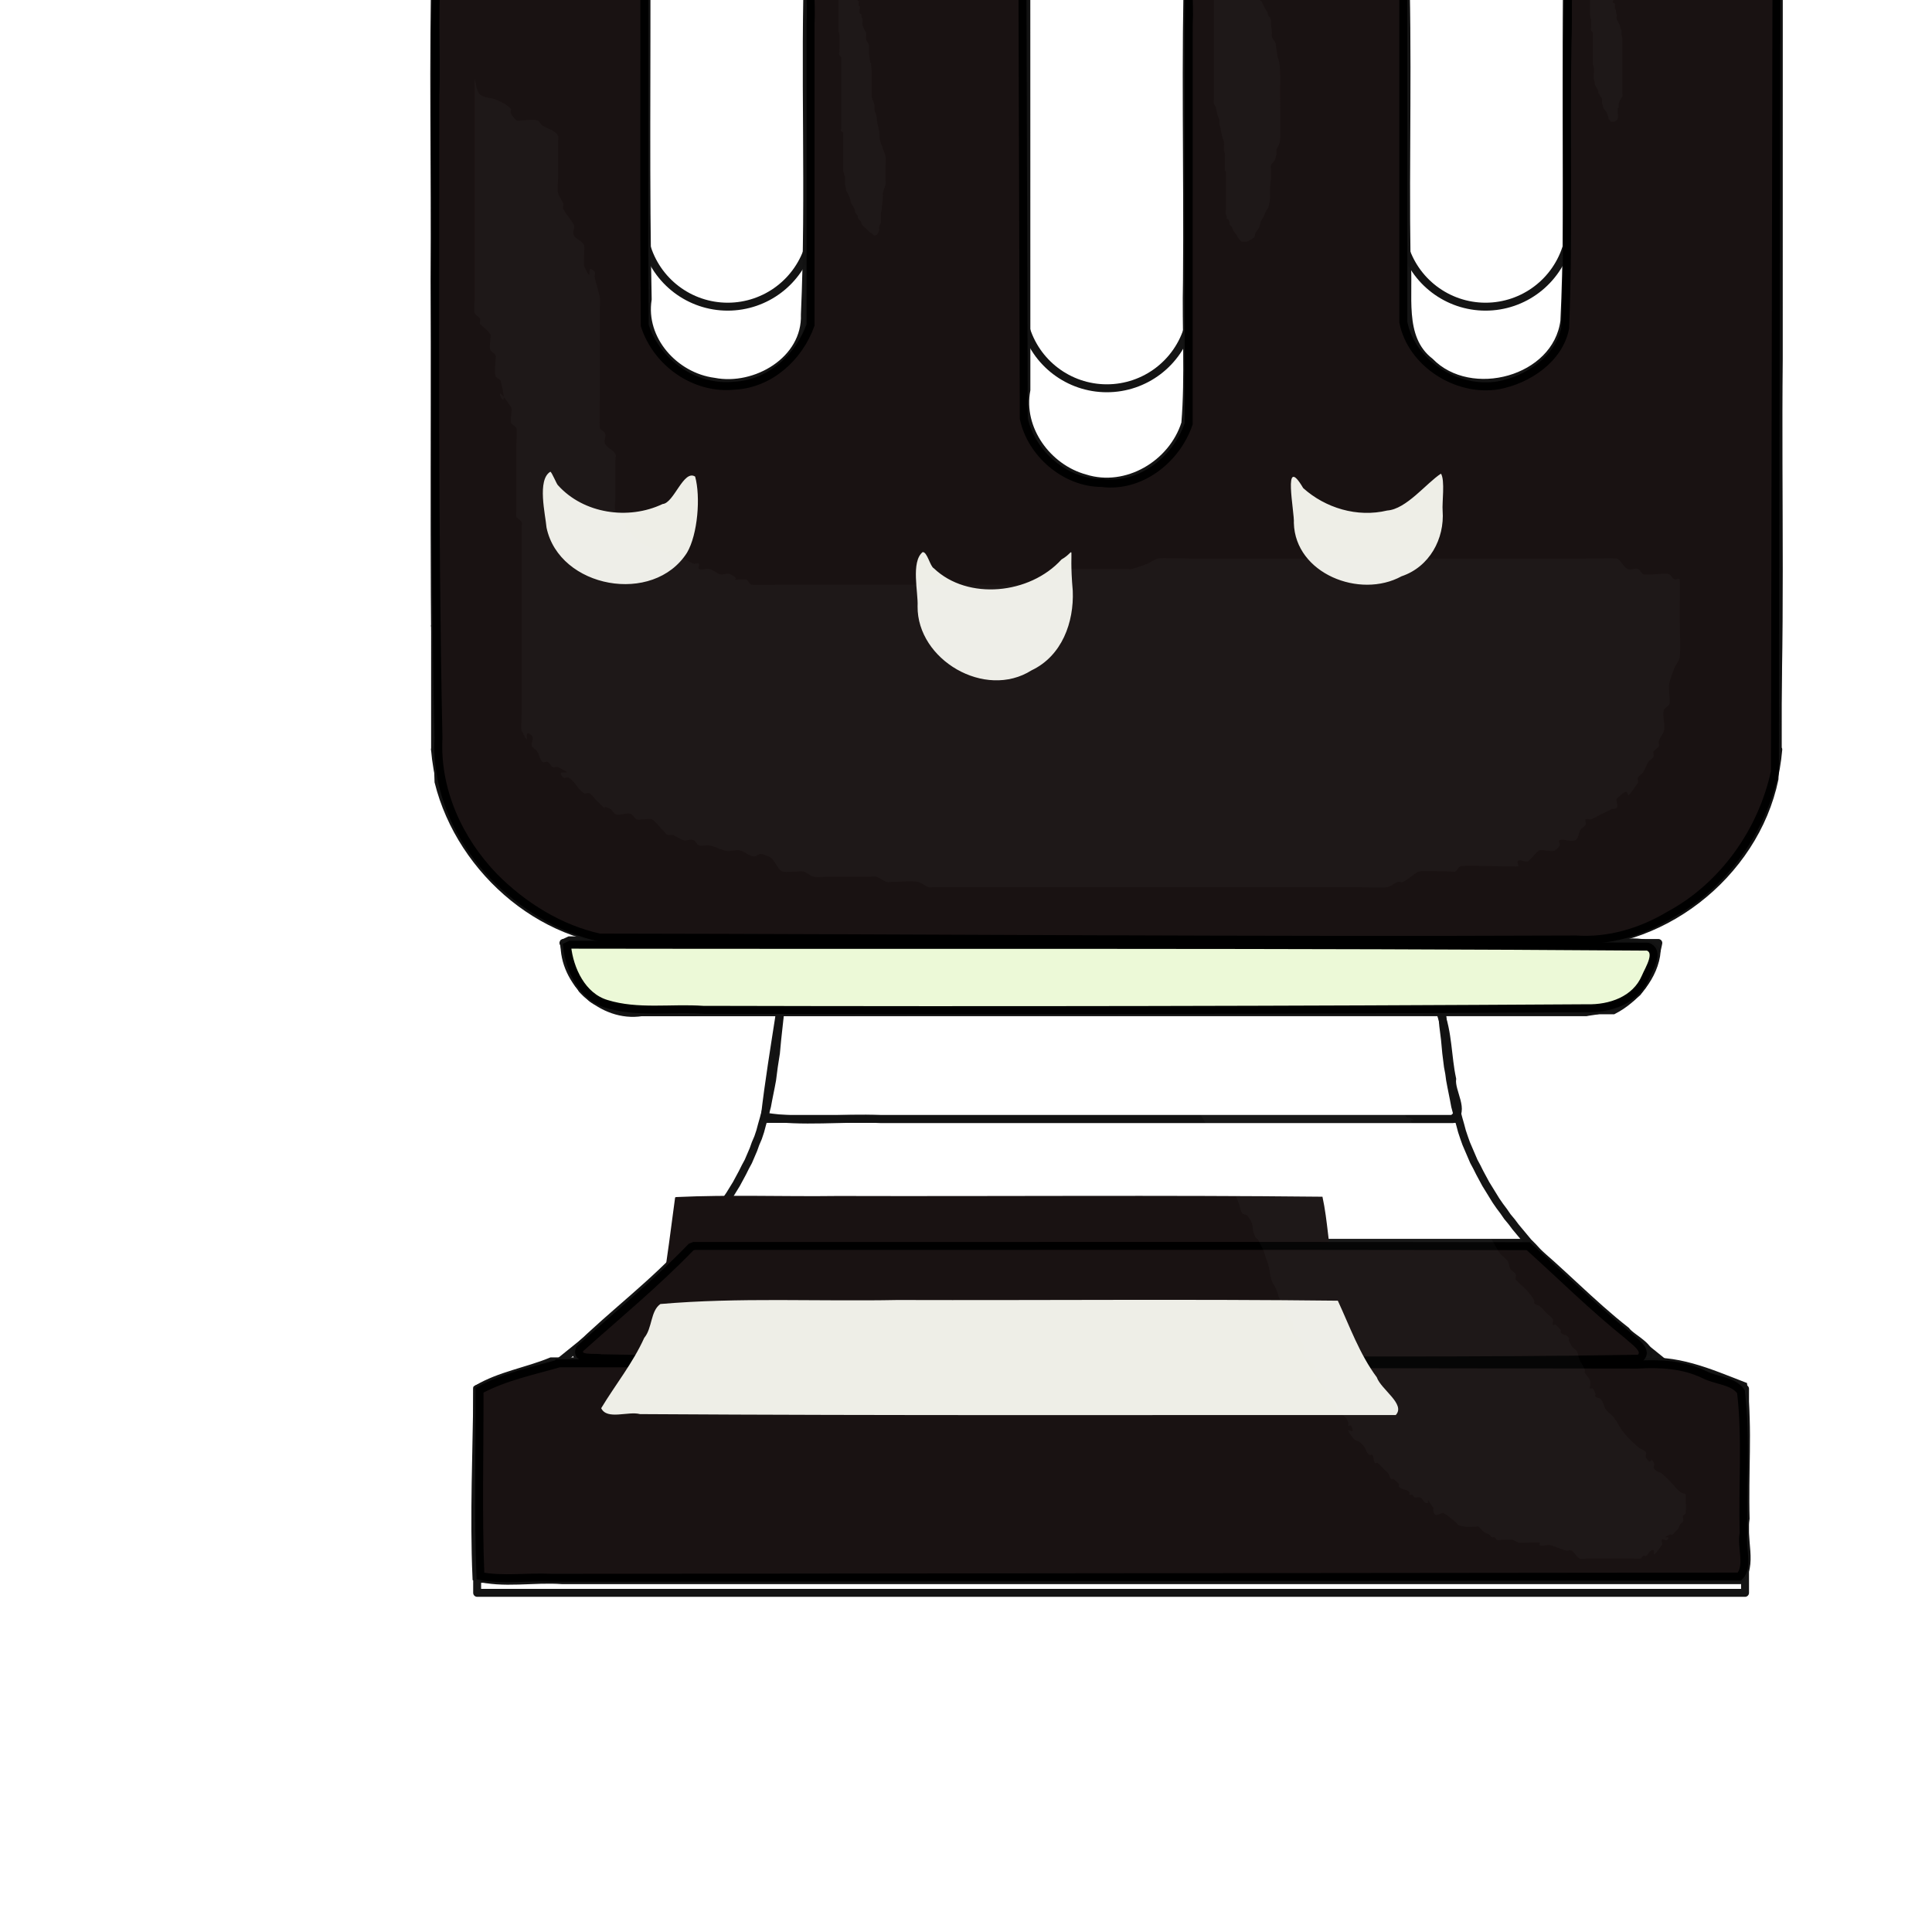 <svg xmlns="http://www.w3.org/2000/svg" clip-rule="evenodd" fill-rule="evenodd" height="50mm" image-rendering="optimizeQuality" shape-rendering="geometricPrecision" text-rendering="geometricPrecision" viewBox="0 0 50 50" width="50mm"><defs><filter id="a" x="-.1" width="1.2" y="-.149" height="1.299" color-interpolation-filters="sRGB"><feGaussianBlur stdDeviation="118.515"/></filter><filter id="b" x="-.8" width="2.6" y="-.141" height="1.282" color-interpolation-filters="sRGB"><feGaussianBlur stdDeviation="37.182"/></filter><filter id="c" x="-.586" width="2.171" y="-.151" height="1.302" color-interpolation-filters="sRGB"><feGaussianBlur stdDeviation="38.22"/></filter><filter id="d" x="-.662" width="2.323" y="-.147" height="1.293" color-interpolation-filters="sRGB"><feGaussianBlur stdDeviation="21.631"/></filter><filter id="e" x="-.12" width="1.24" y="-.12" height="1.24" color-interpolation-filters="sRGB"><feGaussianBlur stdDeviation="62.39"/></filter></defs><g stroke-width=".988"><path d="M14044.683 14385.297c24.086-86.202 102.636-145.812 192.14-145.812 89.504 0 168.054 59.61 192.14 145.812M15827.683 14385.297c24.086-86.202 102.636-145.812 192.14-145.812 89.504 0 168.053 59.61 192.141 145.812M14936.683 14193.297c24.086-86.202 102.636-145.812 192.14-145.812 89.504 0 168.054 59.61 192.14 145.812M14453.323 11755.485h-614M14022.323 12579.485h2234l5 1 20 3 10 3 10 2 10 2 9 3 9 3 9 4 9 4 8 5 8 5 7 6 7 6 3 4 3 4 3 4 3 4 3 5 3 5 3 5 2 5 3 6 3 6 2 7 3 7 2 7 3 7 2 8 2 9 3 9 2 9 1 5h-2576 1v-1l1-5 2-9 3-9 2-8 3-8 2-8 2-7 3-7 3-6 2-6 3-6 3-6 2-5 3-5 3-4 3-4 3-5 3-3 7-7 7-6 7-6 8-5 9-4 8-4 10-3 9-3 9-3 10-2 20-5 21-3M15138.323 11755.485h-1301l-3-1-5-1-11-3-20-6-21-5-20-6-19-6-19-7-19-6-18-7-18-7-17-7v-480h2983v480l-17 7-17 7-18 6-19 7-19 6-20 6-20 6-21 6-20 6-11 3-5 1-3 1h-1302M15917.323 12579.485l3-32 4-32 3-32 4-32 3-16 2-15 3-16 3-15 3-15 3-16 4-15 4-15 4-14 4-15 5-15 5-14 6-14 6-14 6-14 7-13 7-14 7-13 7-13 8-13 8-13 8-13 9-13 9-12 9-13 10-12 9-12 10-12 10-12 10-12 11-11 11-12 11-12 11-11 11-11 11-12 12-11 12-11 24-22 24-22 25-21 25-22 26-21 26-21 26-21 52-42M14360.323 12579.485l-7-64-3-32-5-32-4-31-3-16-3-15-3-15-3-16-4-15-4-15-4-14-4-15-5-15-6-14-5-14-6-14-6-14-7-13-7-14-7-13-7-13-8-13-8-13-9-13-8-13-9-12-9-13-10-12-9-12-10-12-10-12-11-12-10-11-11-12-11-12-11-11-22-23-24-22-24-22-24-22-25-21-25-22-26-21-26-21-26-21-52-42M13647.323 11246.485h2983M13548.323 13488.485v0M14321.323 12328.485h1635M14148.323 12029.485h1981M13548.121 13197.691c20.334-238.809 207.736-429.346 446.176-453.638" fill="none" stroke="#131313" stroke-width="18.663" stroke-linecap="round" stroke-linejoin="round" stroke-opacity=".99" transform="matrix(.011 0 0 -.011 -137.772 164.571)"/><path d="M13548.323 13197.485v1880h496v-879M14044.683 14199.297c24.086-86.202 102.636-145.812 192.14-145.812 89.504 0 168.054 59.61 192.14 145.812" fill="none" stroke="#131313" stroke-width="18.663" stroke-linecap="round" stroke-linejoin="round" stroke-opacity=".99" transform="matrix(.011 0 0 -.011 -137.772 164.571)"/><path d="M14428.323 14198.485v879h507v-1099M14935.615 13979.141c19.325-90.944 99.743-155.896 192.717-155.655M15128.314 13823.486c92.974-.241 173.392 64.711 192.717 155.655" fill="none" stroke="#131313" stroke-width="18.663" stroke-linecap="round" stroke-linejoin="round" stroke-opacity=".99" transform="matrix(.011 0 0 -.011 -137.772 164.571)"/><path d="M15320.323 13978.485v1099h507v-879M15827.683 14199.297c24.086-86.202 102.636-145.812 192.14-145.812 89.504 0 168.053 59.61 192.141 145.812" fill="none" stroke="#131313" stroke-width="18.663" stroke-linecap="round" stroke-linejoin="round" stroke-opacity=".99" transform="matrix(.011 0 0 -.011 -137.772 164.571)"/><path d="M16211.323 14198.485v879h496v-1880M16262.348 12744.053c238.442 24.292 425.842 214.829 446.178 453.638M16261.323 12743.485h-2267M13548.323 13488.485v0" fill="none" stroke="#131313" stroke-width="18.663" stroke-linecap="round" stroke-linejoin="round" stroke-opacity=".99" transform="matrix(.011 0 0 -.011 -137.772 164.571)"/><path d="M13550.411 15077.72c-8.152-256.541-1.037-515.771-3.332-773.343 2.505-394.151-4.943-788.725 9.333-1182.601 52.835-212.684 256.958-387.575 480.524-377.558 719-12.588 1438.312-12.15 2157.331-1.038 232.753-17.994 458.354 158.403 505.333 385.241 17.009 328.617 6.654 658.203 10.103 987.202.02 317.484.08 634.969.1 952.453-32.27 34.394-99.565 5.503-145.177 15.001-116.265-3.519-235.658 7.073-349.949-5.356-10.564-289.164 4.268-583.263-9.441-872.043-18.206-139.743-220.881-193.397-316.219-95.717-73.105 56.566-46.86 159.759-55.009 239.448-3.845 241.924 4.463 485.968-4.389 726.533-61.342 17.009-135.974 2.123-202.259 7.135-101.805-3.504-206.726 7.052-306.558-5.356-8.197-257.418-1.175-517.519-3.509-775.971-2.583-111.917 5.165-226.266-3.87-336.664-30.381-96.714-138.51-160.104-235.751-129.477-88.413 23.93-155.905 116.275-138.119 208.078l-.15 1024.389c-32.27 34.394-99.564 5.503-145.176 15.001-122.05-3.524-247.231 7.079-367.306-5.356-10.649-284.253 4.181-571.923-8.543-856.669 3.624-107.595-116.057-177.385-213.96-158.161-92.033 11.989-170.956 99.009-155.804 193.942-5.724 269.721-1.97 540.964-3.085 811.243-32.27 34.394-99.565 5.503-145.177 15.001-116.173-3.519-235.791 7.071-349.949-5.356z" fill="none" stroke="#131313" stroke-width="18.663" stroke-linecap="square" stroke-dashoffset=".01" stroke-opacity=".99" transform="matrix(.011 0 0 -.011 -137.772 164.571)"/><path d="M13852.986 12743.232c-3.508-91.394 88.625-178.599 181.754-163.635 761.885 1.493 1523.77 2.983 2285.655 4.475 51.203 26.266 97.231 80.696 102.175 139.447-25.264 32.913-79.434 13.991-115.747 21.425-814.077 7.397-1628.236 1.938-2442.345 3.644l-7.866-3.666z" fill="none" stroke="#131313" stroke-width="18.663" stroke-linecap="square" stroke-dashoffset=".01" stroke-opacity=".99" transform="matrix(.011 0 0 -.011 -137.772 164.571)"/><path d="M14359.638 12578.343c-12.492-80.521-26.277-164.337-35.477-244.351 87.734-14.269 182.099-1.668 272.302-5.933h1345.202c31.491 18.594-4.353 64.136-.408 94.615-11.35 52.203-9.226 109.694-29.12 158.804-513.053 5.179-1027.441.738-1541.008 2.22l-7.866-3.666zM14145.034 12032.434c-80.585-90.174-178.815-162.005-264.539-246.503-3.405-41.988 58.117-18.214 83.849-25.668 809.436-7.178 1619.007-6.605 2428.428-1.315 35.985 26.242-27.866 51.312-42.538 71.472-82.087 64.18-154.528 141.638-234.476 206.541H14155.78l-7.998-3.368z" fill="none" stroke="#131313" stroke-width="18.663" stroke-linecap="square" stroke-dashoffset=".01" stroke-opacity=".99" transform="matrix(.011 0 0 -.011 -137.772 164.571)"/><path d="M13821.764 11758.133c-56.874-23.504-121.923-33.552-174.043-64.868-1.365-147.123-8.432-296.742-2.08-442.74 61.224-17.297 136.053-2.18 202.344-7.265h2768.713c34.393 32.27 5.503 99.565 15 145.177-3.532 103.618 7.11 210.377-5.356 312.015-79.978 30.949-160.306 67.157-248.283 54.605-852.077.747-1704.328 3.651-2556.296 3.076z" fill="none" stroke="#131313" stroke-width="18.663" stroke-linecap="square" stroke-dashoffset=".01" stroke-opacity=".99" transform="matrix(.011 0 0 -.011 -137.772 164.571)"/><path d="M13558.246 15069.75c-15.721-110.736-5.319-224.399-9.207-336.275.352-502.979-3.501-1006.076 7.324-1508.963-6.333-121.516 47.221-239.54 130.636-325.884 67.593-68.624 154.606-122.882 248.429-143.427 765.536-1.065 1531.087-7.796 2296.615-4.526 77.558-5.21 153.289 17.325 219.539 56.857 127.696 68.588 218.966 198.174 248.986 338.146 1.252 639.224 2.511 1278.448 3.775 1917.672-23.065 23.318-70.004 3.434-102.044 10.02-125.986-1.74-253.526 3.48-378.542-2.609-14.82-65.93-8.023-139.558-11.069-208.596-4.15-224.274 3.418-448.823-5.549-672.938-14.05-72.846-87.804-121.876-157.094-134.8-97.249-16.551-204.381 51.665-223.732 148.463v860.484c-23.105 23.272-69.999 3.419-102.044 9.996-132.567-1.755-266.698 3.5-398.294-2.609-10.614-51.991-1.315-111.97-4.459-166.937-.02-313.248-.07-626.496-.1-939.744-28.637-84.178-113.281-151.408-204.891-139.394-85.701.08-166.082 69.635-183.127 151.823-1.095 362.3-2.185 724.601-3.271 1086.901-23.164 23.204-69.99 3.395-102.044 9.96-130.441-1.738-262.434 3.475-391.905-2.609-10.61-51.991-1.303-111.97-4.442-166.937v-707.514c-27.172-75.981-95.562-138.504-178.331-142.674-93.393-10.165-183.346 53.235-211.771 141.626-2.22 288.957-.39 578.811-1.055 868.112-23.105 23.272-69.999 3.419-102.045 9.996-125.85-1.743-253.254 3.482-378.134-2.609z" fill="#191212" stroke="#000" stroke-width="18.663" stroke-linecap="square" stroke-dashoffset=".01" transform="matrix(.011 0 0 -.011 -137.772 164.571)"/><path d="M13858.901 12734.792c5.551-53.956 34.787-118.311 92.636-135.519 73.112-22.646 151.965-8.827 227.363-14.09 693.077-1.725 1386.195-.545 2079.249 3.711 54.834-1.525 114.791 18.794 137.892 72.871 8.217 19.698 35.303 60.074 5.55 72.008-844.969 6.306-1689.992 3.192-2534.983 4.639l-5.555-2.609z" fill="#ecf9d7" stroke="#000" stroke-width="18.663" stroke-linecap="square" stroke-dashoffset=".01" transform="matrix(.011 0 0 -.011 -137.772 164.571)"/><path d="M17.472 30.99c-.104.794-.209 1.593-.332 2.378.136.321.619.099.88.175 5.502.033 11.003.024 16.504.034.23-.145-.033-.452-.01-.679-.136-.636-.152-1.302-.289-1.927-4.175-.044-8.363-.007-12.544-.019-1.393.019-2.803-.037-4.186.028z" fill="#191212"/><path d="M14150.447 12026.812c-82.181-85.19-173.721-160.386-261.618-239.206-11.085-28.119 34.623-18.737 50.051-22.197 434.82-8.431 869.829-3.877 1304.724-5.452 379.193 1.395 758.747-2.17 1137.719 4.409 25.773 18.126-13.902 42.066-26.748 54.872-81.856 65.603-156.998 140.219-234.339 209.887-654.07 1.202-1308.576.175-1962.813.515l-5.687-2.305zM13840.827 11753.471c-63.206-18.112-130.512-32.02-187.884-63.331.455-145.382-3.663-292.517 2.058-437.006 51.996-10.573 111.977-1.19 166.949-4.275l2795.199 2.926c23.25 23.124 3.411 69.995 9.984 102.044-3.169 110.836 6.602 222.915-6.46 333.051-18.453 26.255-58.993 25.764-86.236 40.02-49.52 23.801-102.641 26.66-156.613 23.58-845.659.877-1691.375 2.667-2536.997 2.991z" fill="#191212" stroke="#000" stroke-width="18.663" stroke-linecap="square" stroke-dashoffset=".01" transform="matrix(.011 0 0 -.011 -137.772 164.571)"/><path d="M14.242 12.209c-.346.208-.128 1.102-.098 1.445.327 1.567 2.767 2.017 3.636.649.279-.474.354-1.451.21-1.969-.3-.193-.55.692-.842.71-.889.424-2.048.248-2.705-.483-.031-.013-.167-.357-.201-.352zM23.878 14.288c-.31.254-.11 1.054-.131 1.404-.013 1.382 1.744 2.42 2.95 1.656.788-.374 1.1-1.245 1.066-2.057-.114-1.299.118-1.042-.29-.813-.818.903-2.426 1.068-3.305.23-.098-.05-.17-.428-.29-.42zM37.292 12.258c-.38.247-.896.92-1.39.954-.78.187-1.603-.066-2.175-.58-.548-.93-.219.635-.242.905.036 1.306 1.705 1.97 2.787 1.377.724-.243 1.117-.971 1.063-1.699-.018-.198.066-.788-.043-.957zM23.222 33.644c-2.042.04-4.097-.072-6.132.104-.259.185-.205.622-.417.875-.295.654-.746 1.21-1.114 1.821.15.314.7.07 1.004.153 6.519.041 13.039.02 19.558.025.267-.28-.38-.66-.49-.978-.447-.6-.706-1.333-1.008-1.982-3.787-.044-7.605-.007-11.401-.018z" fill="#eeeee7"/><path d="M13641.396 14776.108v-429.559-85.912c0-5.527-1.867-33.084 0-36.819 2.588-5.175 9.686-7.098 12.273-12.273 1.83-3.659 0-8.182 0-12.273 8.182-8.182 18.128-14.918 24.546-24.546 2.27-3.404 0-8.182 0-12.273 0-8.182-2.587-16.784 0-24.547 1.83-5.488 9.686-7.098 12.274-12.273 1.83-3.659 0-8.182 0-12.273 0-12.273-2.977-24.912 0-36.819 1.402-5.613 10.869-6.66 12.273-12.273 26.404-105.617-33.573 25.812 24.546-61.366 3.563-5.344-3.239-30.341 0-36.819 2.587-5.175 9.686-7.098 12.273-12.273 1.867-3.735 0-31.292 0-36.819v-85.912-61.365-12.274c0-4.091-1.83-8.614 0-12.273 2.587-5.175 9.686-7.098 12.273-12.273 1.83-3.659 0-8.182 0-12.273v-12.273-331.374-98.185c0-5.527-1.867-33.084 0-36.819 25.539-51.078-.847 13.121 24.546-12.273 5.786-5.786-3.659-17.228 0-24.546 2.588-5.175 9.064-7.46 12.273-12.273 5.075-7.612 5.805-18.078 12.274-24.546 2.892-2.893 8.613 1.83 12.273 0 5.174-2.588 7.098-9.686 12.273-12.274 3.659-1.83 8.614 1.83 12.273 0 51.078-25.538-13.121.848 12.273-24.546 2.893-2.893 8.614 1.83 12.273 0 14.728-7.364 22.092-29.455 36.819-36.819 3.659-1.83 8.614 1.83 12.273 0 5.175-2.587 8.182-8.182 12.274-12.273l12.273-12.273c40.704-40.705-11.572 5.785 24.546-12.273 5.175-2.588 7.098-9.686 12.273-12.273 9.818-4.91 27.001 4.909 36.819 0 5.175-2.588 7.099-9.686 12.273-12.274 6.479-3.239 31.475 3.563 36.82 0 9.627-6.418 16.364-16.364 24.546-24.546 4.091-4.091 7.098-9.685 12.273-12.273 3.659-1.83 8.392 1.293 12.273 0 8.678-2.893 15.868-9.38 24.546-12.273 7.762-2.587 17.228 3.659 24.546 0 5.175-2.587 6.785-10.443 12.274-12.273 7.762-2.587 16.523 1.605 24.546 0 12.686-2.537 24.268-9.135 36.819-12.273 11.907-2.977 24.913 2.977 36.819 0 8.875-2.22 15.868-9.38 24.547-12.273 18.409-6.137 12.273 12.273 36.819 0 18.776-3.252 21.295-29.057 36.819-36.82 6.49-3.244 43.113 1.495 49.093 0 8.874-2.217 15.576-10.479 24.546-12.273 12.035-2.407 24.546 0 36.819 0h98.185c4.091 0 8.392 1.293 12.273 0 8.678-2.892 15.868-9.38 24.546-12.273 3.881-1.292 8.182 0 12.273 0 14.258 0 50.24 2.782 61.366 0 8.875-2.217 15.868-9.38 24.546-12.273 3.881-1.292 8.182 0 12.273 0h994.121c10.413 0 65.496-2.035 73.639 0 8.875 2.22 15.868 9.38 24.546 12.273 3.881 1.293 8.614-1.83 12.273 0 13.194 6.597 23.626 17.95 36.82 24.546 3.173 1.588 64.939 0 73.638 0 4.091 0 8.614-1.83 12.273 0 5.175 2.588 6.661 10.87 12.273 12.274 10.636 2.658 70.064 0 85.912 0 7.697 0 47.577-1.515 49.093 0 2.892 2.892-2.893 9.38 0 12.273 5.785 5.785 17.738-4.539 24.546 0 9.628 6.418 14.918 18.127 24.546 24.546 5.345 3.563 30.341-3.239 36.819 0 5.175 2.587 9.686 7.098 12.273 12.273 1.83 3.659-3.881 10.979 0 12.273 11.644 3.881 25.842-5.489 36.82 0 8.182 4.091 7.199 16.935 12.273 24.546 3.209 4.814 9.686 7.099 12.273 12.273 1.83 3.659-2.893 9.381 0 12.273 2.893 2.893 8.392-1.292 12.273 0 8.678 2.893 16.364 8.183 24.546 12.274 8.182 4.091 16.935 7.198 24.546 12.273 24.314-1.225 5.805 18.077 12.274 24.546 45.272 45.272 4.952-29.391 49.092 36.819 2.27 3.404-1.83 8.614 0 12.273 2.587 5.175 9.064 7.459 12.273 12.273 5.074 7.612 7.199 16.935 12.273 24.547 3.209 4.813 9.686 7.098 12.273 12.273 1.83 3.659-1.83 8.614 0 12.273 2.588 5.175 9.686 7.098 12.273 12.273 1.83 3.659-1.292 8.392 0 12.273 2.893 8.678 10.055 15.671 12.273 24.546 3.969 15.876-5.174 33.568 0 49.093 1.83 5.488 9.686 7.098 12.274 12.272 3.608 7.217-2.519 39.018 0 49.093 3.137 12.551 7.468 24.808 12.273 36.819 3.397 8.494 10.769 15.523 12.273 24.547 3.256 19.535 0 73.815 0 98.184 0 4.587 1.172 82.393 0 85.912-1.293 3.881-8.614-1.83-12.273 0-5.175 2.587-7.099 9.686-12.273 12.273-7.743 3.872-53.623-3.871-61.366 0-5.175 2.588-6.784 10.444-12.273 12.273-7.762 2.588-17.228-3.659-24.546 0-10.35 5.175-14.197 19.372-24.546 24.547-1.265.632-72.432 0-73.639 0H15322.811c-14.325 0-64.063 2.395-73.638 0-8.875-2.221-16.365-8.183-24.547-12.274-12.273-4.091-24.268-9.135-36.819-12.273-3.969-.992-8.182 0-12.273 0h-122.731c-8.182 0-17.228 3.659-24.546 0-10.35-5.174-14.197-19.371-24.546-24.546-7.319-3.659-16.524 1.605-24.547 0-12.685-2.537-24.058-10.146-36.819-12.273-12.106-2.017-24.546 0-36.819 0H14377.782c-7.279 0-82.384-1.763-85.911 0-5.175 2.587-6.785 10.444-12.274 12.273-55.87 0-.702-5.786-36.819 12.273-7.318 3.659-16.784-2.587-24.546 0-8.678 2.893-15.672 10.055-24.546 12.273-7.938 1.985-17.228-3.659-24.546 0-3.66 1.83 2.892 9.38 0 12.273-2.893 2.893-8.392-1.292-12.274 0-8.678 2.893-15.867 9.381-24.546 12.274-3.881 1.292-8.392-1.293-12.273 0-8.678 2.892-16.052 8.875-24.546 12.272-24.949 9.98-39.779 10.156-61.366 24.547-4.813 3.209-8.182 8.182-12.273 12.273-8.182 8.182-18.127 14.918-24.546 24.546-2.27 3.404 1.83 8.614 0 12.273-5.175 10.35-21.74 13.321-24.546 24.546-2.977 11.907 0 24.546 0 36.82v85.911c0 4.091 1.83 8.614 0 12.274-5.175 10.349-19.371 14.196-24.546 24.546-3.659 7.318 3.659 17.228 0 24.546-2.588 5.175-9.686 7.098-12.273 12.273-1.635 3.271 0 68.086 0 73.638v208.643c0 8.182 1.345 16.476 0 24.546-2.773 16.639-8.965 32.553-12.273 49.093-.803 4.011 2.892 9.38 0 12.273-25.394 25.393.992-38.805-24.547 12.273-2.73 5.461 1.87 43.479 0 49.092-3.659 10.978-19.371 14.197-24.546 24.547-3.659 7.318 3.659 17.228 0 24.546-6.596 13.193-17.949 23.626-24.546 36.819-1.83 3.659 1.292 8.392 0 12.273-2.893 8.679-9.38 15.868-12.273 24.546-2.308 6.925 0 28.755 0 36.82v85.911c0 4.092 1.83 8.615 0 12.274-7.035 14.07-25.608 17.072-36.819 24.546-4.814 3.209-6.661 10.87-12.274 12.273-11.906 2.977-24.546 0-36.819 0-4.091 0-9.38-2.893-12.273 0-29.809 29.809 3.65 18.022-24.546 36.819-7.612 5.075-16.053 8.876-24.546 12.273-12.012 4.805-27.672 3.126-36.82 12.273-9.148 9.148-8.182 24.547-12.273 36.82z" opacity=".15" fill="#fff" filter="url(#a)" transform="matrix(.011 0 0 -.011 -137.772 164.571)"/><path d="M14504.025 15039.101c-1.448-2.893-3.138-5.676-4.339-8.679-.75-1.875.64-4.588 0-6.509-.513-1.535-1.658-2.805-2.17-4.339-.528-1.582 0-16.139 0-17.357v-45.561-41.222-15.188-8.678c0-1.445-.25-2.913 0-4.339.49-2.941 1.8-5.72 2.17-8.679.36-2.87 0-5.785 0-8.678v-21.696c0-2.893-.32-5.803 0-8.678-4.248-6.861 3.473-9.994 4.339-15.188.475-2.853 0-5.785 0-8.678v-10.848-99.801-34.714-8.678c0-1.448-.283-2.921 0-4.34-4.221-6.027 3.555-5.54 4.339-8.678.525-2.105 0-4.339 0-6.509v-4.339-26.035-39.053-8.678c0-1.448-.282-2.921 0-4.34.448-2.242 1.615-4.29 2.17-6.508.175-.703-.175-1.468 0-2.17.555-2.218 1.793-4.253 2.17-6.509.43-2.585 0-12.491 0-15.187 0-.723-.15-1.46 0-2.17.585-2.924 1.68-5.737 2.17-8.679 1.49-8.934-2.312.285 2.17-8.678 2.17-4.339 4.707-8.513 6.509-13.018 2.781-6.951 1.182-8.875 4.339-15.187 1.885-3.772 4.623-7.076 6.509-10.848 1.022-2.045 1.615-4.29 2.17-6.509.175-.702-.323-1.522 0-2.17 1.165-2.332 2.774-4.422 4.339-6.508.612-.818 1.845-1.2 2.17-2.17.457-1.373-.35-2.936 0-4.34 1.312-5.251 3.267-4.355 6.509-8.678.97-1.293 1.657-2.805 2.17-4.339.225-.685-.433-1.59 0-2.17 2.08-2.774 10.01-10.011 13.017-13.018l4.34-4.339c.722-.722 1.317-1.602 2.17-2.17 1.345-.897 3.045-1.2 4.339-2.17 5.325-3.994 2.875-6.332 10.848-4.339.992.25 1.642 1.293 2.17 2.17 1.665 2.773 3.555 5.541 4.339 8.679.703 2.806-.627 5.854 0 8.678.845 3.802 3.576 7.029 4.339 10.848.05.267-.05 21.22 0 21.696.33 2.963 1.748 5.726 2.17 8.678.308 2.148-.2 4.348 0 6.509.528 5.807 1.723 11.543 2.17 17.357 1.155 15.003-1.885 6.825 2.17 21.696 1.203 4.413 3.521 8.517 4.34 13.017.647 3.558 0 7.232 0 10.848v32.544c0 7.232 1.515 14.625 0 21.696-2.876 13.418-9.69 25.741-13.018 39.053-1.763 7.051-1.035 14.517-2.17 21.696-1.04 6.586-3.181 12.96-4.339 19.527-1.013 5.741-.948 11.655-2.17 17.356-.958 4.473-3.521 8.518-4.34 13.018-.647 3.558.758 7.312 0 10.848-1.437 6.708-5.071 12.818-6.508 19.526-.758 3.536 0 7.232 0 10.848V14776.577c0 5.063.297 10.134 0 15.187-2.902 49.331-.95-7.247-6.509 45.562-.605 5.754 1.212 11.7 0 17.357-1.018 4.743-5.233 8.337-6.509 13.017-.95 3.489 0 7.232 0 10.848 0 1.448.457 2.967 0 4.34-2.32 6.962-7.213 12.199-8.678 19.526-.82 4.099.682 8.923 0 13.018-.375 2.255-1.72 4.266-2.17 6.508-.283 1.418.647 3.046 0 4.34-.915 1.83-3.693 2.397-4.339 4.339-1.688 5.062 1.265 10.125 0 15.187-.25.992-1.923 1.177-2.17 2.17-.525 2.105 0 4.339 0 6.509 0 1.445.647 3.045 0 4.339-.323.647-1.845-.648-2.17 0-.97 1.94 0 4.339 0 6.509V14991.368c0 1.447.35 2.936 0 4.339-3.484 13.933-4.12 1.51-6.509 8.678-.458 1.373.647 3.046 0 4.34-.323.647-1.59-.435-2.17 0-17.868-4.355-3.952 6.121-6.509 8.678-.51.512-1.657-.51-2.17 0-.15.15-4.07 8.274-4.339 8.678-.568.85-1.448 1.448-2.17 2.17-.723.723-1.255 1.713-2.17 2.17-.648.323-1.568-.4-2.17 0-3.853 2.569-7.232 5.786-10.848 8.679z" opacity=".15" fill="#fff" filter="url(#b)" transform="matrix(.011 0 0 -.011 -137.772 164.571)"/><path d="M15382.712 15000.048c-.722-4.339-1.547-8.663-2.17-13.018-.41-2.863 0-5.785 0-8.678v-19.526-49.901-145.363-34.714c0-3.616-.785-7.318 0-10.848.703-3.157 3.204-5.65 4.339-8.678 2.504-6.678 2.278-12.654 4.339-19.527 1.12-3.73 3.108-7.153 4.34-10.848.225-.687 0-1.447 0-2.17 0-2.892-.41-5.814 0-8.678.322-2.265 1.615-4.29 2.17-6.509 1.79-7.155 2.397-14.58 4.339-21.696 1.202-4.412 3.521-8.517 4.339-13.017.65-3.58-.52-15.361 0-19.527.37-2.958 1.747-5.726 2.17-8.678.307-2.148 0-4.339 0-6.509v-23.865c0-2.893-.568-5.842 0-8.679.2-1.002 1.447-1.447 2.17-2.17v-10.848-60.749-19.526c0-2.893-.568-5.842 0-8.678.447-2.243 1.72-4.266 2.17-6.509.282-1.418-.803-3.136 0-4.339.897-1.345 3.196-1.025 4.339-2.17.513-.513-.225-1.483 0-2.17.513-1.535 1.778-2.771 2.17-4.34.35-1.402-.647-3.045 0-4.339 1.618-3.234 4.715-5.539 6.509-8.678 1.135-1.985 1.035-4.523 2.17-6.509 1.795-3.14 4.407-5.736 6.509-8.678 3.805-5.328 7.459-13.652 13.017-17.357.603-.4 1.448 0 2.17 0h4.34c2.17 0 4.422-.595 6.508 0 3.744 1.07 15.224 7.862 17.357 10.848 1.733 2.425.835 6.011 2.17 8.678 2.333 4.665 6.146 8.459 8.678 13.018 2.938 5.288 1.843 9.57 4.34 15.187 1.712 3.854 4.623 7.076 6.508 10.848 1.743 3.483 2.598 7.365 4.34 10.848 1.885 3.772 5.319 6.802 6.508 10.848 6.897 23.45 3.214 25.226 4.34 47.731.362 7.259 1.787 14.438 2.17 21.696.342 6.5 0 13.018 0 19.527 0 3.616-1.343 7.49 0 10.847 1.72 4.3 6.224 6.922 8.678 10.848 1.113 1.78 4.224 14.146 4.339 15.188.4 3.594-.952 7.359 0 10.848 1.278 4.68 4.975 8.415 6.509 13.018 2.883 8.648 2.17 17.149 2.17 26.035V14761.391c0 18.422.72 33.765-2.17 52.07-.82 5.201-3.236 10.039-4.339 15.187-.125.595-4.268 30.174-4.339 30.374-1.96 5.491-6.835 9.657-8.679 15.188-1.142 3.43.258 7.241 0 10.848-.467 6.532-1.577 13.004-2.17 19.526-.63 6.931 1.89 5.715-2.17 15.187-.805 1.88-3.424 2.51-4.339 4.339-1.332 2.667-.995 5.938-2.17 8.679-1.027 2.398-3.045 4.245-4.339 6.509-.125.2-8.629 17.287-8.679 17.356-1.782 2.498-4.592 4.114-6.508 6.509-2.02 2.526-2.398 6.091-4.34 8.679-1.227 1.637-3.204 2.637-4.339 4.339-.402.603 0 1.447 0 2.17-.722 1.447-1.027 3.196-2.17 4.339-.51.51-1.522-.322-2.17 0-.915.458-1.255 1.713-2.17 2.17-1.147.573-7.621-.265-8.678 0-1.57.393-2.753 1.853-4.339 2.17-2.128.425-4.404-.525-6.509 0-.992.25-1.2 1.845-2.17 2.17-1.372.458-2.893 0-4.339 0-.722 0-1.522-.322-2.17 0-2.603 1.303-3.905 5.207-6.509 6.509-.62.31-9.689 0-10.848 0h-30.374" opacity=".15" fill="#fff" filter="url(#c)" transform="matrix(.011 0 0 -.011 -137.772 164.571)"/><path d="M16263.569 15000.048c0-2.893-.32-5.803 0-8.679.408-3.665 1.713-7.188 2.17-10.847.538-4.306 0-8.679 0-13.018v-28.205-8.678c0-2.17-.307-4.361 0-6.509.423-2.952 1.585-5.755 2.17-8.678.15-.71 0-1.448 0-2.17v-6.509-10.848c0-2.17-.527-4.404 0-6.509.25-.992 1.603-1.317 2.17-2.17.898-1.345 1.778-2.77 2.17-4.339.35-1.403 0-2.893 0-4.339v-4.34-13.017-36.883-13.018c0-.722-.175-1.467 0-2.17.555-2.217 1.72-4.266 2.17-6.509.47-2.35 0-12.868 0-15.187v-10.848c0-.722-.175-1.467 0-2.17.555-2.22 1.72-4.266 2.17-6.509.283-1.417-.507-2.985 0-4.339 1.703-4.542 4.339-8.678 6.509-13.017.723-1.448 1.778-2.771 2.17-4.34.35-1.402-.457-2.967 0-4.339.323-.97 1.603-1.317 2.17-2.17.898-1.345 1.338-2.952 2.17-4.339 1.343-2.235 3.173-4.177 4.339-6.509.323-.647 0-1.447 0-2.17 0-2.893-.475-5.825 0-8.678.375-2.255 1.615-4.29 2.17-6.509.175-.702-.225-1.482 0-2.17.513-1.535 1.273-2.993 2.17-4.339 2.005-3.009 4.715-5.539 6.509-8.678.05-.08 4.245-12.783 4.339-13.018-1.207-2.824 3.452-4.733 4.34-6.509.322-.647-.51-1.657 0-2.17.512-.512 1.447 0 2.17 0h4.339c.722 0 1.482-.225 2.17 0 2.532.845 7.795 3.86 8.678 6.509.452 1.36 0 14.267 0 17.357v8.678c.722 0 1.657-.512 2.17 0 .525.525-.578 9.118 0 10.848.637 1.915 5.364 11.301 6.509 13.018.567.85 1.922 1.177 2.17 2.17.427 1.707 0 15.136 0 17.356v112.819c0 2.893.475 5.825 0 8.679-.49 2.941-1.68 5.737-2.17 8.678-.475 2.854.702 5.872 0 8.679-.393 1.567-1.658 2.805-2.17 4.339-.943 2.829-1.063 5.91-2.17 8.678-1.803 4.505-4.975 8.415-6.509 13.018-2.893 8.678.965 3.857 0 8.678-.585 2.924-1.585 5.755-2.17 8.679-.283 1.417.457 2.967 0 4.339-.513 1.535-1.658 2.805-2.17 4.339-.578 1.73.525 10.323 0 10.848-1.143 1.142-3.442.825-4.339 2.17-.803 1.202 0 2.893 0 4.339 0 2.893.702 5.872 0 8.678-1.67 6.684-9.177 15.013-10.848 21.696-.703 2.807.36 5.808 0 8.679-.37 2.959-1.585 5.754-2.17 8.678-.15.71.322 1.523 0 2.17-2.328 4.656-2.37.1-6.509 2.17-1.83.915-2.893 2.893-4.339 4.339-1.448 1.448-3.112 2.703-4.34 4.34-4.001 5.335.125 4.249-6.508 8.678-.323.225-5.797 0-6.509 0-1.448 0-3.046.647-4.339 0-.648-.323.175-1.468 0-2.17-.555-2.22-1.32-4.386-2.17-6.509-.6-1.502-1.778-2.77-2.17-4.339-.35-1.403.457-2.967 0-4.339-.323-.97-1.643-1.293-2.17-2.17-1.665-2.774-2.893-5.786-4.34-8.679z" opacity=".15" fill="#fff" filter="url(#d)" transform="matrix(.011 0 0 -.011 -137.772 164.571)"/><path d="M15240.839 12512.989c8.334-4.167 17.725-6.68 25-12.5 3.638-2.91 3.666-8.624 6.25-12.5 3.468-5.202 22.176-26.204 25-37.5 1.01-4.042-2.142-8.927 0-12.5 4.548-7.579 13.847-11.396 18.75-18.75l18.75-37.5c0-4.167-1.462-8.599 0-12.5 15.625-41.667 17.361-27.778 31.25-62.5 4.894-12.234 7.607-25.266 12.5-37.5 3.461-8.651 9.229-16.276 12.5-25 3.016-8.043 1.83-17.634 6.25-25 2.398-3.995 10.417-2.082 12.5-6.25 6.783-13.566 7.704-29.361 12.5-43.75 1.473-4.419 4.415-8.218 6.25-12.5 4.42-10.312 8.561-20.745 12.5-31.25 2.313-6.169 2.298-13.48 6.25-18.75 2.795-3.727 9.59-2.612 12.5-6.25 18.783-23.479 7.223-26.945 18.75-50 1.318-2.635 4.167-4.167 6.25-6.25 4.167-8.333 8.83-16.436 12.5-25 2.595-6.055 4.167-12.5 6.25-18.75s4.652-12.359 6.25-18.75c2.577-10.306 2.891-21.172 6.25-31.25 2.947-8.839 8.83-16.436 12.5-25 2.595-6.055 3.304-12.857 6.25-18.75 3.36-6.719 9.863-11.717 12.5-18.75 32.244-85.984-14.25-4.5 18.75-37.5 1.473-1.472-.407-4.207 0-6.25 1.685-8.423 1.83-17.634 6.25-25 2.398-3.995 9.206-2.956 12.5-6.25 1.473-1.472-.657-4.274 0-6.25 1.473-4.419 5.12-7.981 6.25-12.5 4.167-16.667-7.905-12.376 6.25-31.25 2.795-3.727 9.206-2.956 12.5-6.25 19.184-19.184-3.651-5.197 6.25-25 20.349-40.698 6.264 12.459 18.75-25 .658-1.977 0-4.167 0-6.25 2.083-2.082 4.933-3.615 6.25-6.25 1.863-3.727-2.946-9.554 0-12.5 1.473-1.472 4.777 1.473 6.25 0 3.294-3.294 3.854-8.505 6.25-12.5 3.865-6.441 8.636-12.309 12.5-18.75 2.398-3.995 3.666-8.624 6.25-12.5 9.573-14.359 3.57 2.68 18.75-12.5 3.294-3.294 4.777-8.081 6.25-12.5.658-1.977-1.472-4.777 0-6.25 1.473-1.472 5.319 1.863 6.25 0 16.667-33.333-27.67 13.977 6.25-31.25 2.795-3.727 8.774-3.455 12.5-6.25a62.813 62.813 0 0012.5-12.5c4.568-6.09 4.854-14.927 12.5-18.75 1.863-.932 5.095 1.733 6.25 0 3.655-5.482 2.596-13.268 6.25-18.75 1.155-1.732 4.517 1.155 6.25 0 4.903-3.269 8.334-8.333 12.5-12.5 4.167-4.167 8.965-7.786 12.5-12.5 2.795-3.727 2.956-9.206 6.25-12.5 1.473-1.472 4.167 0 6.25 0 4.167-4.167 9.232-7.597 12.5-12.5 1.155-1.732-1.472-4.777 0-6.25 6.588-6.588 18.412-5.912 25-12.5 1.473-1.472-1.472-4.777 0-6.25 1.473-1.472 4.387.933 6.25 0 2.636-1.317 3.455-5.318 6.25-6.25 3.953-1.317 8.547 1.318 12.5 0 5.59-1.862 7.23-9.865 12.5-12.5 15.744-7.872-5.408 23.738 18.75-12.5 1.155-1.732-1.732-5.094 0-6.25 3.422-20.884 17.635-1.83 25-6.25 8.933-5.359 16.866-12.243 25-18.75 11.436-9.148 2.275-9.254 25-12.5 8.25-1.18 16.667 0 25 0 2.083 0 4.517 1.155 6.25 0 4.903-3.269 7.786-8.964 12.5-12.5 3.727-2.795 8.624-3.666 12.5-6.25 2.453-1.635 3.615-4.932 6.25-6.25 1.863-.932 4.387.933 6.25 0 2.636-1.317 3.615-4.932 6.25-6.25 1.863-.932 4.167 0 6.25 0 3.492 0 27.562 1.23 31.25 0 4.42-1.472 8.081-4.777 12.5-6.25 3.621-1.207 19.584 0 25 0 2.295 0 24.749.253 25 0 1.473-1.472-1.862-5.318 0-6.25 6.418-3.209 17.815 1.795 25 0 12.783-3.196 24.718-9.304 37.5-12.5 4.043-1.01 8.774 1.863 12.5 0 4.775-2.387 14.518-17.339 18.75-18.75 5.93-1.977 12.5 0 18.75 0h106.25c2.815 0 16.848-.95 18.75 0 2.636 1.318 3.615 4.932 6.25 6.25 1.863.933 4.387-.932 6.25 0 5.271 2.635 7.23 9.865 12.5 12.5 17.474 8.737-8.867-32.657 25 12.5 2.5 3.333-1.862 8.773 0 12.5 1.863 3.727 9.554-2.946 12.5 0 12.932 12.931-19.761-.505 6.25 12.5 1.863.933 4.387-.932 6.25 0 2.636 1.318 4.167 4.167 6.25 6.25s4.616 3.799 6.25 6.25c2.584 3.876 3.666 8.624 6.25 12.5 1.635 2.453 5.319 3.455 6.25 6.25 1.318 3.953-1.317 8.547 0 12.5.933 2.795 4.933 3.615 6.25 6.25.318.635.03 43.707 0 43.75-2.584 3.876-8.773 3.455-12.5 6.25-4.714 3.536-8.333 8.333-12.5 12.5-7.131 7.131-23.47 25.415-31.25 31.25-3.726 2.795-8.624 3.666-12.5 6.25-12.804 8.536-2.382 11.015-6.25 18.75-9.6 19.201-3.525-10.337-18.75 12.5-2.31 3.467 2.5 9.167 0 12.5-4.507 6.009-13.097 7.554-18.75 12.5a332.754 332.754 0 00-31.25 31.25c-9.892 11.306-15.986 25.482-25 37.5-5.25 7-13.5 11.75-18.75 18.75-5.59 7.454-5.912 18.412-12.5 25-3.294 3.294-9.206 2.956-12.5 6.25-1.472 1.473.658 4.274 0 6.25-1.472 4.42-2.956 9.206-6.25 12.5-1.472 1.473-4.777-1.472-6.25 0-1.472 1.473 0 4.167 0 6.25 0 4.167 1.548 8.631 0 12.5-2.789 6.974-9.14 12.031-12.5 18.75-.932 1.863.658 4.274 0 6.25-2.946 8.839-9.039 16.349-12.5 25-2.447 6.117-2.86 13.101-6.25 18.75-3.031 5.053-8.964 7.786-12.5 12.5-2.082 4.167-4.166 8.333-6.25 12.5 0 2.083.933 4.387 0 6.25-4.786 9.572-11.137 4.888-18.75 12.5-1.472 1.473 0 4.167 0 6.25-4.166 4.167-7.597 9.231-12.5 12.5-1.732 1.155-5.318-1.862-6.25 0-1.862 3.727 1.863 8.773 0 12.5-2.635 5.27-8.333 8.333-12.5 12.5-6.25 6.25-11.848 13.228-18.75 18.75-3.637 2.91-9.206 2.956-12.5 6.25-1.472 1.473.933 4.387 0 6.25-3.359 6.719-7.807 12.885-12.5 18.75-7.362 9.203-16.666 16.667-25 25-2.082 2.083-5.318 3.455-6.25 6.25-1.317 3.953 1.863 8.773 0 12.5-2.635 5.27-9.468 7.447-12.5 12.5-3.389 5.649-3.303 12.857-6.25 18.75-1.317 2.635-4.166 4.167-6.25 6.25-4.166 4.167-9.075 7.705-12.5 12.5-7.06 9.885-12.011 21.142-18.75 31.25-1.635 2.453-4.166 4.167-6.25 6.25-8.333 10.417-17.93 19.938-25 31.25-16.209 6.925-.785 22.141-6.25 31.25-4.547 7.579-13.228 11.848-18.75 18.75-5.82 7.275-5.912 18.412-12.5 25-1.472 1.473-4.516-1.155-6.25 0-8.406 5.604-28.104 29.112-31.25 37.5-3.73 9.947-3.331 21.036-6.25 31.25-4.692 16.422-13.412 16.765-25 31.25-2.91 3.638-3.853 8.505-6.25 12.5.61 13.822-12.972 16.333-18.75 25-2.584 3.876-3.666 8.624-6.25 12.5-9.572 14.359-3.57-2.68-18.75 12.5-12.931 12.931 19.761-.505-6.25 12.5-1.862.933-4.777-1.472-6.25 0-7.612 7.612-2.927 13.964-12.5 18.75-7.399 3.7-7.318-6.705-12.5 6.25-3.19 7.975-2.407 17.317-6.25 25-.932 1.863-4.777-1.472-6.25 0-3.294 3.294-4.777 8.081-6.25 12.5-.657 1.978 1.473 4.777 0 6.25-1.472 1.473-4.777-1.472-6.25 0-1.472 1.473.658 4.274 0 6.25-1.472 4.42-2.956 9.206-6.25 12.5-1.472 1.473-4.386-.932-6.25 0-13.819 6.91-1.94 3.879-6.25 12.5-8.433 16.867-2.801-.225-12.5 6.25-4.903 3.269-7.786 8.964-12.5 12.5-3.726 2.795-8.624 3.666-12.5 6.25-2.452 1.635-3.391 5.535-6.25 6.25-6.063 1.515-12.5 0-18.75 0-4.166 0-8.547-1.317-12.5 0-2.795.933-3.614 4.932-6.25 6.25-1.862.933-4.166 0-6.25 0h-50c-8.333 0-16.828-1.635-25 0-20.728 4.146-14.583 5.833-31.25 12.5-6.117 2.448-13.479 2.298-18.75 6.25-3.726 2.795-2.956 9.206-6.25 12.5-1.08 1.08-27.77-.87-31.25 0-4.519 1.13-7.98 5.12-12.5 6.25-5.514 1.378-19.646-1.785-25 0-4.419 1.473-8.08 4.777-12.5 6.25-1.977.66-4.516-1.155-6.25 0-4.903 3.269-7.597 9.231-12.5 12.5-1.732 1.155-4.166 0-6.25 0h-6.25c-9.079 0-34.934-1.26-43.75 0-8.503 1.215-16.577 4.566-25 6.25-5.156 1.033-21.935-1.532-25 0-2.635 1.318-3.455 5.318-6.25 6.25-3.22 1.073-37.138 0-43.75 0h-37.5c-2.082 0-5.318 1.863-6.25 0-3.841-7.683-4.166-16.667-6.25-25z" opacity=".15" fill="#fff" filter="url(#e)" transform="matrix(.011 0 0 -.011 -137.772 164.571)"/></g></svg>